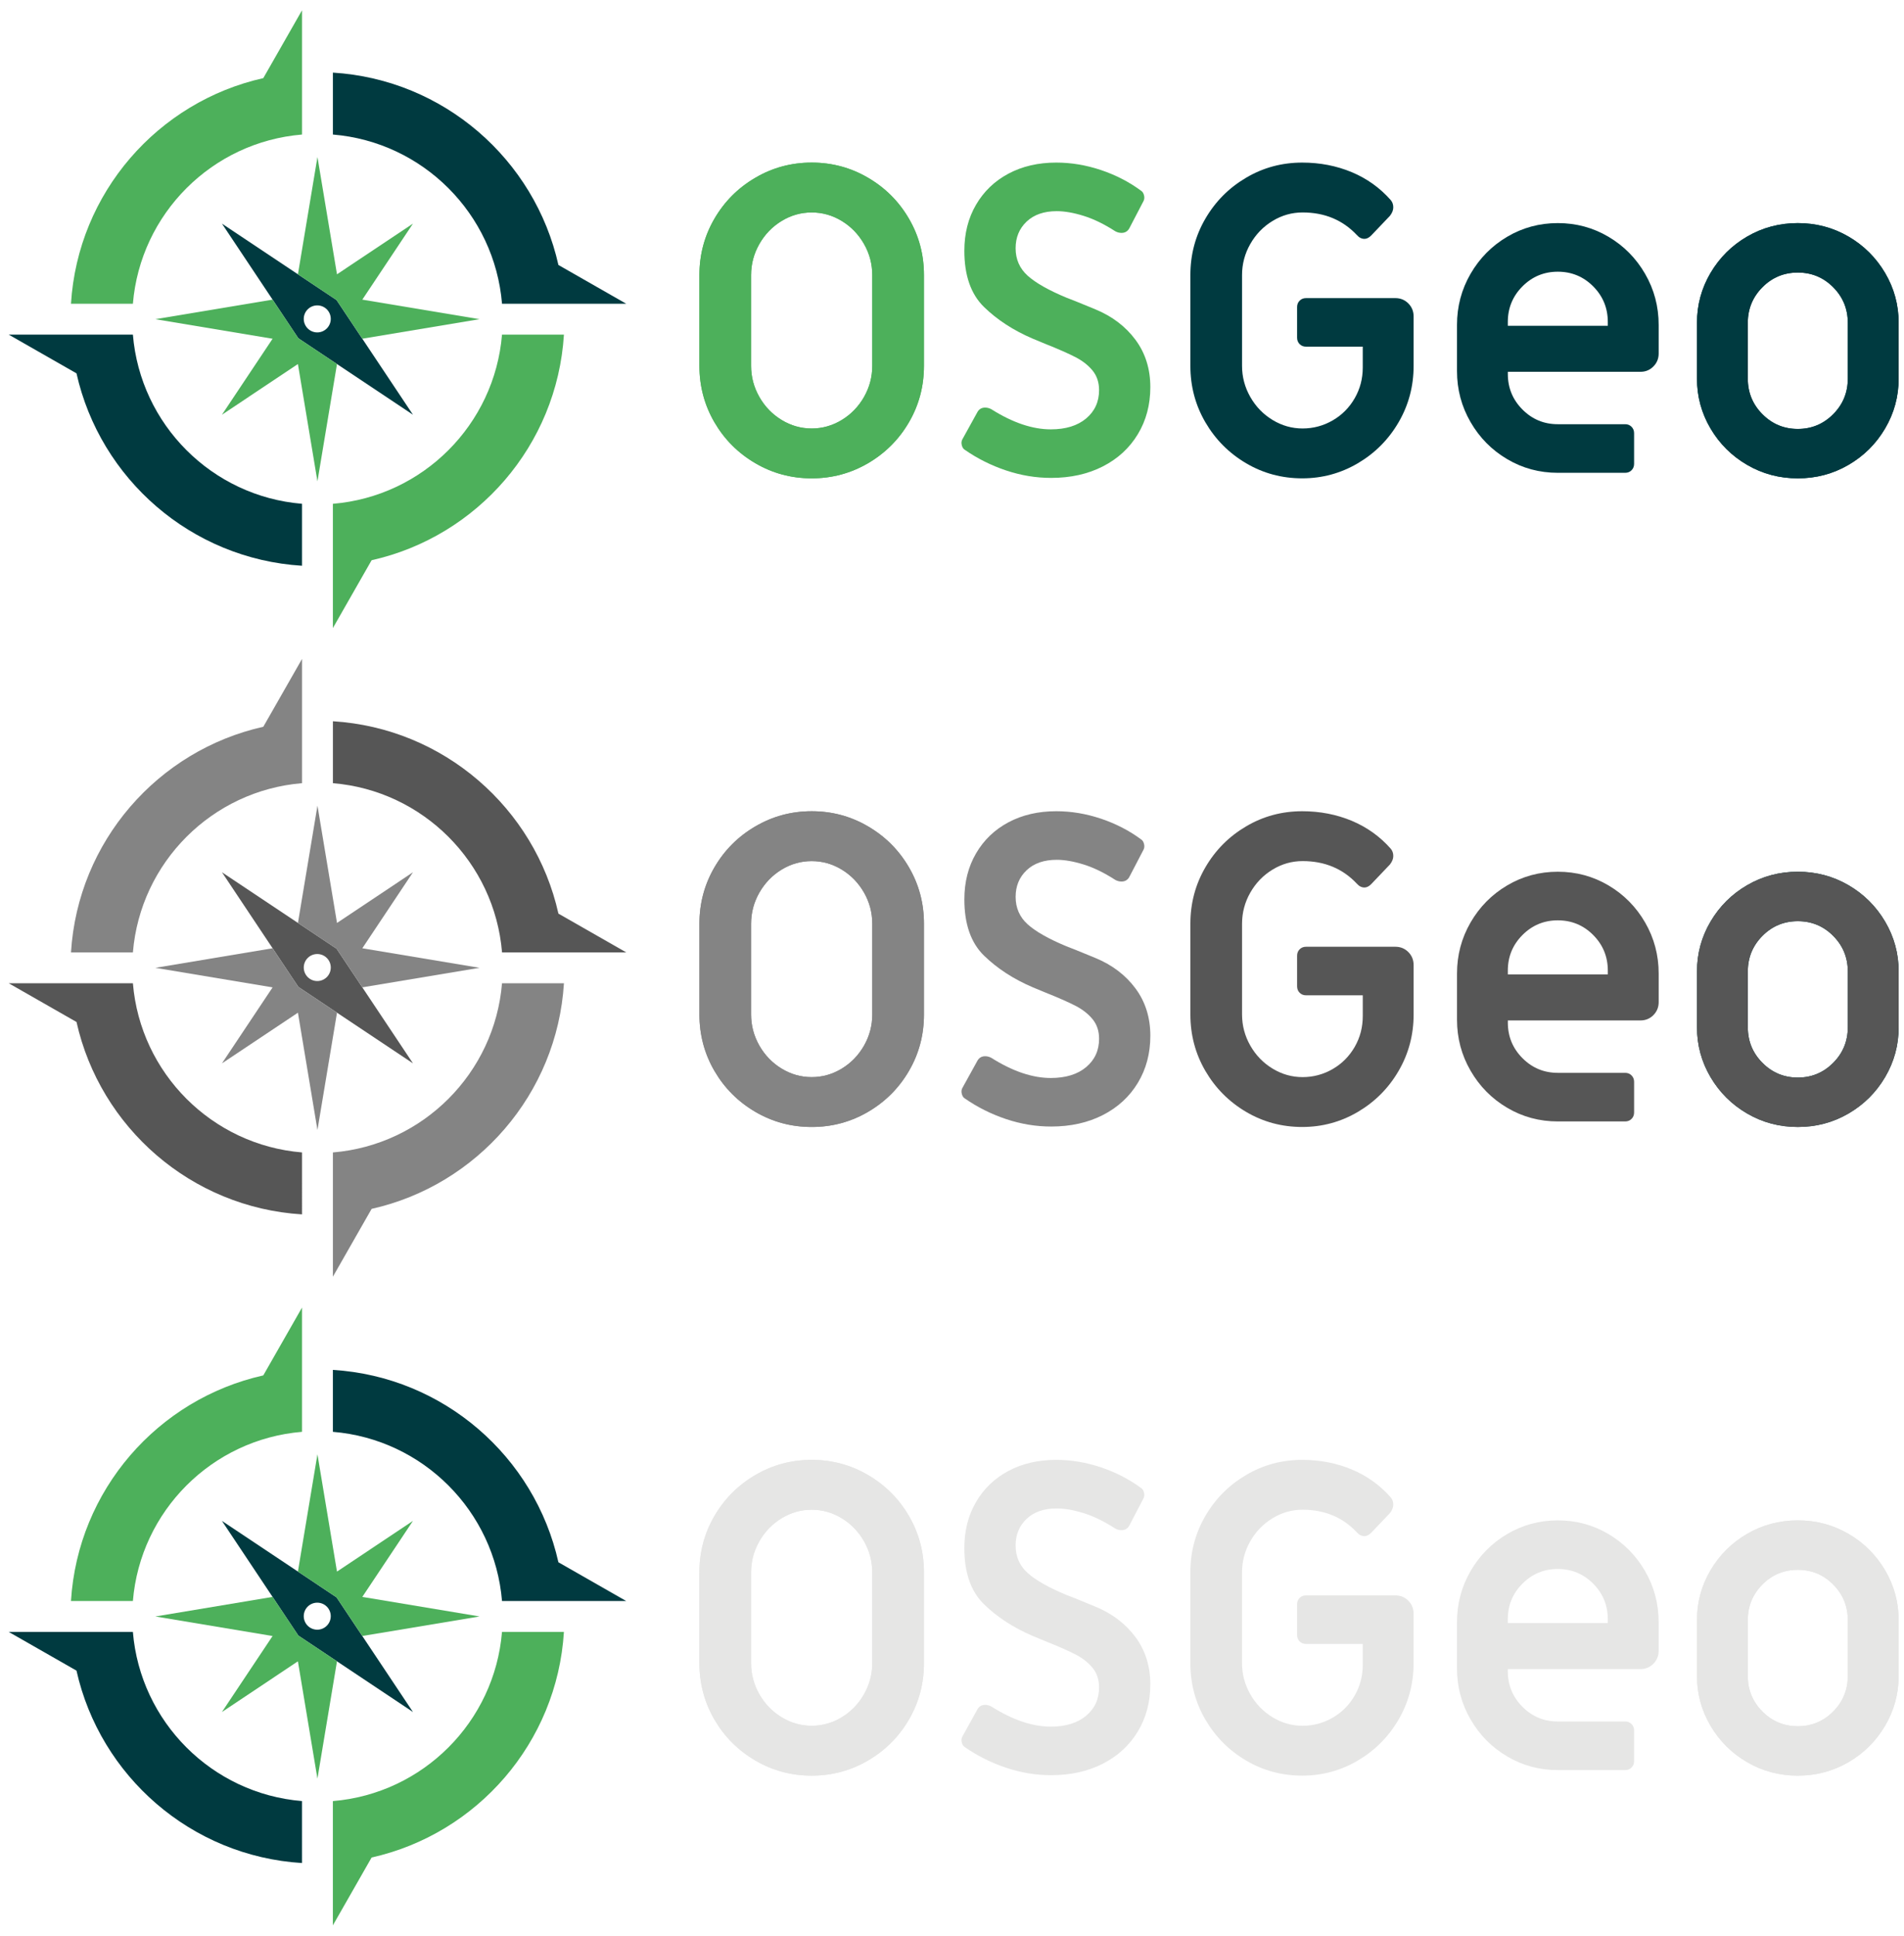 <?xml version="1.0" encoding="UTF-8" standalone="no"?>
<!-- Generator: Adobe Illustrator 17.0.1, SVG Export Plug-In . SVG Version: 6.00 Build 0)  -->

<svg
   xmlns:dc="http://purl.org/dc/elements/1.1/"
   xmlns:cc="http://creativecommons.org/ns#"
   xmlns:rdf="http://www.w3.org/1999/02/22-rdf-syntax-ns#"
   xmlns:svg="http://www.w3.org/2000/svg"
   xmlns="http://www.w3.org/2000/svg"
   xmlns:sodipodi="http://sodipodi.sourceforge.net/DTD/sodipodi-0.dtd"
   xmlns:inkscape="http://www.inkscape.org/namespaces/inkscape"
   version="1.1"
   id="Layer_1"
   x="0px"
   y="0px"
   width="185px"
   height="188px"
   viewBox="0 0 185 188"
   enable-background="new 0 0 185 188"
   xml:space="preserve"
   sodipodi:docname="logos.svg"
   inkscape:version="0.92.3 (2405546, 2018-03-11)"><defs
   id="defs233"><polygon
     points="27.999 0.624 27.999 35.348 0.569 35.348 0.569 0.624"
     id="d" /><polygon
     points="0.458 0.791 31.955 0.791 31.955 40.793 0.458 40.793"
     id="c" /><polygon
     points="4.3233e-16 32.495 4.3233e-16 0.999 40.001 0.999 40.001 32.495"
     id="b" /><polygon
     points="31.704 40.953 0.207 40.953 0.207 0.999 31.704 0.999"
     id="a" /><polygon
     points="27.999 0.624 27.999 35.348 0.569 35.348 0.569 0.624"
     id="d-6" /><polygon
     points="0.458 0.791 31.955 0.791 31.955 40.793 0.458 40.793"
     id="c-4" /><polygon
     points="4.3233e-16 32.495 4.3233e-16 0.999 40.001 0.999 40.001 32.495"
     id="b-3" /><polygon
     points="31.704 40.953 0.207 40.953 0.207 0.999 31.704 0.999"
     id="a-4" /><polygon
     points="27.999 0.624 27.999 35.348 0.569 35.348 0.569 0.624"
     id="d-5" /><polygon
     points="0.458 0.791 31.955 0.791 31.955 40.793 0.458 40.793"
     id="c-8" /><polygon
     points="4.3233e-16 32.495 4.3233e-16 0.999 40.001 0.999 40.001 32.495"
     id="b-8" /><polygon
     points="31.704 40.953 0.207 40.953 0.207 0.999 31.704 0.999"
     id="a-9" /></defs><sodipodi:namedview
   pagecolor="#ffffff"
   bordercolor="#666666"
   borderopacity="1"
   objecttolerance="10"
   gridtolerance="10"
   guidetolerance="10"
   inkscape:pageopacity="0"
   inkscape:pageshadow="2"
   inkscape:window-width="2880"
   inkscape:window-height="1537"
   id="namedview231"
   showgrid="false"
   inkscape:snap-global="true"
   inkscape:zoom="2.5106383"
   inkscape:cx="-145.77869"
   inkscape:cy="137.48742"
   inkscape:window-x="-9"
   inkscape:window-y="-9"
   inkscape:window-maximized="1"
   inkscape:current-layer="Layer_1"
   inkscape:snap-bbox="false" />



<g
   transform="translate(-99.85,-77.597)"
   id="Dutch_Local_Chapter" /><g
   id="g5599"
   transform="matrix(0.692,0,0,0.692,317.012,65.334)"><path
     id="path45-9"
     d="m -352.05,61.642 c -2.421,-1.417 -4.333,-3.329 -5.741,-5.741 -1.406,-2.413 -2.112,-5.057 -2.112,-7.928 v -12.735 c 0,-2.871 0.706,-5.512 2.112,-7.922 1.409,-2.415 3.321,-4.33 5.741,-5.741 2.418,-1.419 5.054,-2.128 7.912,-2.128 2.855,0 5.491,0.708 7.912,2.128 2.418,1.411 4.333,3.326 5.739,5.741 1.409,2.41 2.112,5.052 2.112,7.922 v 12.734 c 0,2.871 -0.703,5.515 -2.112,7.928 -1.406,2.413 -3.321,4.325 -5.739,5.741 -2.421,1.414 -5.057,2.122 -7.912,2.122 -2.858,10e-4 -5.494,-0.707 -7.912,-2.121 m 12.135,-6.072 c 1.308,-0.796 2.349,-1.872 3.124,-3.228 0.772,-1.358 1.158,-2.812 1.158,-4.37 v -12.734 c 0,-1.558 -0.386,-3.012 -1.158,-4.367 -0.775,-1.353 -1.816,-2.434 -3.124,-3.23 -1.308,-0.796 -2.716,-1.196 -4.224,-1.196 -1.508,0 -2.916,0.399 -4.224,1.196 -1.308,0.796 -2.349,1.877 -3.124,3.23 -0.772,1.355 -1.161,2.809 -1.161,4.367 v 12.734 c 0,1.558 0.389,3.012 1.161,4.37 0.775,1.355 1.816,2.431 3.124,3.228 1.308,0.796 2.716,1.196 4.224,1.196 1.508,0 2.917,-0.4 4.224,-1.196"
     inkscape:connector-curvature="0"
     style="fill:#848484;fill-opacity:1" /><path
     id="path47-4"
     d="m -352.05,61.642 c -2.421,-1.417 -4.333,-3.329 -5.741,-5.741 -1.406,-2.413 -2.112,-5.057 -2.112,-7.928 v -12.735 c 0,-2.871 0.706,-5.512 2.112,-7.922 1.409,-2.415 3.321,-4.33 5.741,-5.741 2.418,-1.419 5.054,-2.128 7.912,-2.128 2.855,0 5.491,0.708 7.912,2.128 2.418,1.411 4.333,3.326 5.739,5.741 1.409,2.41 2.112,5.052 2.112,7.922 v 12.734 c 0,2.871 -0.703,5.515 -2.112,7.928 -1.406,2.413 -3.321,4.325 -5.739,5.741 -2.421,1.414 -5.057,2.122 -7.912,2.122 -2.858,10e-4 -5.494,-0.707 -7.912,-2.121 m 12.135,-6.072 c 1.308,-0.796 2.349,-1.872 3.124,-3.228 0.772,-1.358 1.158,-2.812 1.158,-4.37 v -12.734 c 0,-1.558 -0.386,-3.012 -1.158,-4.367 -0.775,-1.353 -1.816,-2.434 -3.124,-3.23 -1.308,-0.796 -2.716,-1.196 -4.224,-1.196 -1.508,0 -2.916,0.399 -4.224,1.196 -1.308,0.796 -2.349,1.877 -3.124,3.23 -0.772,1.355 -1.161,2.809 -1.161,4.367 v 12.734 c 0,1.558 0.389,3.012 1.161,4.37 0.775,1.355 1.816,2.431 3.124,3.228 1.308,0.796 2.716,1.196 4.224,1.196 1.508,0 2.917,-0.4 4.224,-1.196"
     inkscape:connector-curvature="0"
     style="fill:#848484;fill-opacity:1" /><path
     id="path49-4"
     d="m -316.844,62.656 c -2.082,-0.698 -4.016,-1.662 -5.8,-2.9 -0.2,-0.12 -0.338,-0.328 -0.415,-0.626 -0.083,-0.304 -0.059,-0.57 0.059,-0.81 l 2.082,-3.768 c 0.237,-0.477 0.612,-0.719 1.129,-0.719 0.317,0 0.615,0.083 0.895,0.242 2.972,1.872 5.749,2.812 8.327,2.812 2.098,0 3.757,-0.514 4.966,-1.529 1.209,-1.017 1.814,-2.341 1.814,-3.976 0,-1.076 -0.298,-1.981 -0.892,-2.722 -0.597,-0.738 -1.39,-1.366 -2.378,-1.885 -0.993,-0.514 -2.442,-1.156 -4.343,-1.912 l -1.726,-0.716 c -2.698,-1.156 -4.966,-2.634 -6.809,-4.426 -1.845,-1.795 -2.77,-4.429 -2.77,-7.896 0,-2.431 0.546,-4.586 1.638,-6.458 1.092,-1.875 2.607,-3.329 4.551,-4.367 1.944,-1.036 4.184,-1.555 6.721,-1.555 2.104,0 4.194,0.352 6.277,1.049 2.08,0.7 3.955,1.664 5.622,2.9 0.197,0.117 0.336,0.328 0.415,0.628 0.08,0.298 0.059,0.57 -0.059,0.807 l -1.963,3.768 c -0.237,0.479 -0.618,0.716 -1.132,0.716 -0.32,0 -0.615,-0.08 -0.892,-0.237 -1.547,-0.999 -3.025,-1.715 -4.431,-2.154 -1.409,-0.439 -2.668,-0.658 -3.779,-0.658 -1.784,0 -3.193,0.49 -4.224,1.462 -1.031,0.98 -1.545,2.226 -1.545,3.742 0,1.553 0.565,2.839 1.694,3.856 1.132,1.015 2.945,2.043 5.443,3.081 0.357,0.12 1.715,0.668 4.074,1.643 2.359,0.977 4.234,2.402 5.622,4.274 1.39,1.877 2.082,4.09 2.082,6.639 0,2.474 -0.586,4.676 -1.755,6.61 -1.169,1.936 -2.807,3.441 -4.908,4.516 -2.101,1.075 -4.522,1.614 -7.257,1.614 -2.138,0.002 -4.25,-0.347 -6.333,-1.045"
     inkscape:connector-curvature="0"
     style="fill:#848484;fill-opacity:1" /><path
     id="path51-6"
     d="m -283.147,61.642 c -2.402,-1.417 -4.303,-3.329 -5.712,-5.741 -1.409,-2.413 -2.109,-5.057 -2.109,-7.928 v -12.735 c 0,-2.871 0.7,-5.512 2.109,-7.925 1.409,-2.415 3.31,-4.327 5.712,-5.739 2.397,-1.419 5.025,-2.128 7.882,-2.128 2.498,0 4.817,0.453 6.958,1.345 2.141,0.897 3.965,2.208 5.472,3.917 0.237,0.282 0.357,0.62 0.357,1.02 0,0.397 -0.16,0.796 -0.474,1.196 l -2.62,2.748 c -0.317,0.322 -0.634,0.479 -0.951,0.479 -0.397,0 -0.754,-0.176 -1.071,-0.538 -1.984,-2.109 -4.522,-3.169 -7.616,-3.169 -1.507,0 -2.913,0.399 -4.221,1.196 -1.31,0.796 -2.351,1.877 -3.124,3.23 -0.772,1.355 -1.158,2.809 -1.158,4.367 v 12.734 c 0,1.558 0.386,3.012 1.158,4.367 0.772,1.358 1.814,2.434 3.124,3.23 1.308,0.796 2.714,1.196 4.221,1.196 1.51,0 2.916,-0.378 4.226,-1.134 1.308,-0.759 2.338,-1.798 3.092,-3.113 0.754,-1.313 1.129,-2.751 1.129,-4.303 v -2.932 h -7.968 c -0.359,0 -0.655,-0.12 -0.895,-0.357 -0.237,-0.24 -0.357,-0.541 -0.357,-0.9 v -4.303 c 0,-0.357 0.12,-0.66 0.357,-0.897 0.24,-0.242 0.535,-0.357 0.895,-0.357 h 12.551 c 0.714,0 1.316,0.248 1.814,0.743 0.495,0.501 0.743,1.108 0.743,1.824 v 6.937 c 0,2.871 -0.706,5.515 -2.112,7.928 -1.406,2.413 -3.31,4.325 -5.709,5.741 -2.402,1.414 -5.009,2.122 -7.821,2.122 -2.857,10e-4 -5.486,-0.707 -7.882,-2.121"
     inkscape:connector-curvature="0"
     style="fill:#565656;fill-opacity:1" /><path
     id="path53-9"
     d="m -246.482,61.07 c -2.162,-1.273 -3.877,-3.009 -5.145,-5.203 -1.27,-2.189 -1.904,-4.58 -1.904,-7.174 v -6.458 c 0,-2.591 0.634,-4.985 1.904,-7.179 1.268,-2.189 2.983,-3.925 5.145,-5.201 2.16,-1.276 4.53,-1.917 7.108,-1.917 2.578,0 4.948,0.642 7.108,1.917 2.162,1.276 3.877,3.012 5.145,5.201 1.27,2.194 1.907,4.588 1.907,7.179 v 4.008 c 0,0.716 -0.25,1.324 -0.743,1.821 -0.498,0.501 -1.102,0.746 -1.816,0.746 h -18.62 v 0.304 c 0,1.952 0.684,3.614 2.053,4.99 1.369,1.377 3.025,2.061 4.967,2.061 h 9.459 c 0.357,0 0.655,0.122 0.892,0.362 0.237,0.24 0.357,0.535 0.357,0.895 v 4.309 c 0,0.357 -0.12,0.655 -0.357,0.897 -0.237,0.237 -0.535,0.357 -0.892,0.357 h -9.459 c -2.58,0 -4.95,-0.639 -7.109,-1.915 m 14.127,-18.718 v -0.535 c 0,-1.957 -0.684,-3.619 -2.051,-4.996 -1.369,-1.374 -3.028,-2.061 -4.969,-2.061 -1.941,0 -3.598,0.687 -4.967,2.061 -1.369,1.377 -2.053,3.038 -2.053,4.996 v 0.535 z"
     inkscape:connector-curvature="0"
     style="fill:#565656;fill-opacity:1" /><path
     id="path55-4"
     d="m -212.786,61.879 c -2.162,-1.257 -3.877,-2.959 -5.148,-5.113 -1.268,-2.154 -1.901,-4.487 -1.901,-6.998 v -7.835 c 0,-2.511 0.634,-4.844 1.901,-6.998 1.27,-2.149 2.985,-3.856 5.148,-5.113 2.16,-1.254 4.53,-1.883 7.108,-1.883 2.578,0 4.945,0.628 7.108,1.883 2.16,1.257 3.877,2.964 5.148,5.113 1.268,2.154 1.904,4.487 1.904,6.998 v 7.835 c 0,2.511 -0.636,4.844 -1.904,6.998 -1.27,2.154 -2.988,3.856 -5.148,5.113 -2.162,1.257 -4.53,1.883 -7.108,1.883 -2.578,0 -4.948,-0.626 -7.108,-1.883 m 12.074,-7.118 c 1.369,-1.374 2.053,-3.041 2.053,-4.993 v -7.835 c 0,-1.952 -0.684,-3.616 -2.053,-4.993 -1.366,-1.377 -3.025,-2.061 -4.966,-2.061 -1.944,0 -3.6,0.684 -4.969,2.061 -1.366,1.377 -2.051,3.041 -2.051,4.993 v 7.835 c 0,1.952 0.684,3.619 2.051,4.993 1.369,1.377 3.025,2.066 4.969,2.066 1.941,10e-4 3.6,-0.689 4.966,-2.066"
     inkscape:connector-curvature="0"
     style="fill:#003a40" /><path
     id="path57-9"
     d="m -200.71,54.764 c 1.369,-1.374 2.053,-3.041 2.053,-4.994 v -7.835 c 0,-1.952 -0.684,-3.615 -2.053,-4.994 -1.367,-1.376 -3.025,-2.06 -4.968,-2.06 -1.943,0 -3.599,0.685 -4.968,2.06 -1.367,1.378 -2.051,3.041 -2.051,4.994 v 7.835 c 0,1.952 0.685,3.62 2.051,4.994 1.369,1.376 3.025,2.067 4.968,2.067 1.943,0 3.601,-0.692 4.968,-2.067 m -12.075,7.118 c -2.161,-1.256 -3.877,-2.958 -5.148,-5.113 -1.268,-2.155 -1.902,-4.488 -1.902,-6.999 v -7.835 c 0,-2.511 0.634,-4.844 1.902,-6.999 1.27,-2.148 2.986,-3.857 5.148,-5.113 2.159,-1.254 4.53,-1.884 7.107,-1.884 2.579,0 4.945,0.629 7.109,1.884 2.159,1.256 3.877,2.965 5.148,5.113 1.268,2.155 1.904,4.488 1.904,6.999 v 7.835 c 0,2.511 -0.636,4.844 -1.904,6.999 -1.27,2.155 -2.988,3.857 -5.148,5.113 -2.164,1.257 -4.53,1.884 -7.109,1.884 -2.578,-0.001 -4.948,-0.628 -7.107,-1.884"
     inkscape:connector-curvature="0"
     style="fill:#565656;fill-opacity:1" /><g
     id="g63-2"
     transform="translate(-474.849,-9.138)"
     style="fill:#565656;fill-opacity:1"><path
       id="path59-1"
       d="M 314.447,70.966 V 31.068 c 0,-0.96 0.78,-1.74 1.74,-1.74 h 4.92 c 0.66,0 1.26,0.36 1.619,0.9 l 14.4,24.359 2.879,5.04 V 30.588 c 0,-0.72 0.54,-1.26 1.261,-1.26 h 4.319 c 0.72,0 1.26,0.54 1.26,1.26 v 39.898 c 0,0.96 -0.779,1.74 -1.739,1.74 h -4.98 c -0.659,0 -1.26,-0.36 -1.619,-0.9 l -14.88,-25.199 -2.34,-4.08 v 28.919 c 0,0.78 -0.54,1.26 -1.26,1.26 h -4.32 c -0.72,0 -1.26,-0.54 -1.26,-1.26 z"
       inkscape:connector-curvature="0"
       style="fill:#565656;fill-opacity:1" /><path
       id="path61-9"
       d="M 356.388,69.646 V 30.588 c 0,-0.72 0.54,-1.26 1.26,-1.26 h 4.8 c 0.721,0 1.261,0.54 1.261,1.26 v 34.619 h 13.919 c 0.72,0 1.26,0.54 1.26,1.26 v 4.5 c 0,0.72 -0.54,1.26 -1.26,1.26 h -18.659 c -1.441,-0.001 -2.581,-1.141 -2.581,-2.581 z"
       inkscape:connector-curvature="0"
       style="fill:#565656;fill-opacity:1" /></g><path
     id="path65-4"
     d="m -172.172,41.608 c 0,-2.331 -1.89,-4.222 -4.222,-4.222 -2.331,0 -4.222,1.89 -4.222,4.222 0,2.331 1.89,4.222 4.222,4.222 2.331,0 4.222,-1.891 4.222,-4.222"
     inkscape:connector-curvature="0"
     style="fill:#848484;fill-opacity:1" /><g
     id="g84-9"
     transform="translate(-474.849,-9.138)"><path
       id="path70-3"
       d="M 59.147,24.648 V 15.956 7.21 L 53.71,16.729 C 38.899,20.044 27.669,32.826 26.707,48.395 h 8.694 C 36.444,35.761 46.514,25.691 59.147,24.648"
       inkscape:connector-curvature="0"
       style="fill:#848484;fill-opacity:1" /><path
       id="path72-0"
       d="m 35.4,52.729 h -8.69 -8.747 l 9.519,5.437 c 3.317,14.811 16.095,26.041 31.664,27.003 V 76.473 C 46.512,75.433 36.442,65.363 35.4,52.729"
       inkscape:connector-curvature="0"
       style="fill:#565656;fill-opacity:1" /><path
       id="path74-5"
       d="m 87.23,48.394 h 8.692 8.745 L 95.148,42.955 C 91.835,28.146 79.05,16.916 63.484,15.956 v 8.692 c 12.633,1.043 22.701,11.113 23.746,23.746"
       inkscape:connector-curvature="0"
       style="fill:#565656;fill-opacity:1" /><path
       id="path76-5"
       d="m 63.482,76.475 v 8.692 8.747 l 5.437,-9.519 C 83.73,81.08 94.96,68.295 95.922,52.731 H 87.228 C 86.186,65.362 76.116,75.43 63.482,76.475"
       inkscape:connector-curvature="0"
       style="fill:#848484;fill-opacity:1" /><path
       id="path78-7"
       d="m 61.288,52.419 c -1.047,0 -1.897,-0.85 -1.897,-1.897 0,-1.05 0.85,-1.895 1.897,-1.895 1.047,0 1.895,0.845 1.895,1.895 0,1.047 -0.847,1.897 -1.895,1.897 M 63.996,47.88 47.904,37.151 58.633,53.244 74.726,63.973 Z"
       inkscape:connector-curvature="0"
       style="fill:#565656;fill-opacity:1" /><polygon
       id="polygon80-7"
       points="38.555,50.563 55.015,53.306 47.903,63.973 58.571,56.859 61.313,73.322 64.058,56.859 58.633,53.244 55.015,47.818 "
       style="fill:#848484;fill-opacity:1" /><polygon
       id="polygon82-0"
       points="64.058,44.263 61.315,27.803 58.573,44.263 63.996,47.881 67.614,53.304 84.074,50.561 67.614,47.818 74.725,37.149 "
       style="fill:#848484;fill-opacity:1" /></g></g><g
   id="g5621"
   transform="matrix(0.692,0,0,0.692,316.459,63.837)"><path
     id="path45-6"
     d="m -351.254,154.845 c -2.421,-1.417 -4.333,-3.329 -5.741,-5.741 -1.406,-2.413 -2.112,-5.057 -2.112,-7.928 v -12.735 c 0,-2.871 0.706,-5.512 2.112,-7.922 1.409,-2.415 3.321,-4.33 5.741,-5.741 2.418,-1.419 5.054,-2.128 7.912,-2.128 2.855,0 5.491,0.708 7.912,2.128 2.418,1.411 4.333,3.326 5.739,5.741 1.409,2.41 2.112,5.052 2.112,7.922 v 12.734 c 0,2.871 -0.703,5.515 -2.112,7.928 -1.406,2.413 -3.321,4.325 -5.739,5.741 -2.421,1.414 -5.057,2.122 -7.912,2.122 -2.858,0.001 -5.494,-0.707 -7.912,-2.121 m 12.135,-6.072 c 1.308,-0.796 2.349,-1.872 3.124,-3.228 0.772,-1.358 1.158,-2.812 1.158,-4.37 v -12.734 c 0,-1.558 -0.386,-3.012 -1.158,-4.367 -0.775,-1.353 -1.816,-2.434 -3.124,-3.23 -1.308,-0.796 -2.716,-1.196 -4.224,-1.196 -1.508,0 -2.916,0.399 -4.224,1.196 -1.308,0.796 -2.349,1.877 -3.124,3.23 -0.772,1.355 -1.161,2.809 -1.161,4.367 v 12.734 c 0,1.558 0.389,3.012 1.161,4.37 0.775,1.355 1.816,2.431 3.124,3.228 1.308,0.796 2.716,1.196 4.224,1.196 1.508,0 2.917,-0.4 4.224,-1.196"
     inkscape:connector-curvature="0"
     style="fill:#e6e6e5;fill-opacity:1" /><path
     id="path47-6"
     d="m -351.254,154.845 c -2.421,-1.417 -4.333,-3.329 -5.741,-5.741 -1.406,-2.413 -2.112,-5.057 -2.112,-7.928 v -12.735 c 0,-2.871 0.706,-5.512 2.112,-7.922 1.409,-2.415 3.321,-4.33 5.741,-5.741 2.418,-1.419 5.054,-2.128 7.912,-2.128 2.855,0 5.491,0.708 7.912,2.128 2.418,1.411 4.333,3.326 5.739,5.741 1.409,2.41 2.112,5.052 2.112,7.922 v 12.734 c 0,2.871 -0.703,5.515 -2.112,7.928 -1.406,2.413 -3.321,4.325 -5.739,5.741 -2.421,1.414 -5.057,2.122 -7.912,2.122 -2.858,0.001 -5.494,-0.707 -7.912,-2.121 m 12.135,-6.072 c 1.308,-0.796 2.349,-1.872 3.124,-3.228 0.772,-1.358 1.158,-2.812 1.158,-4.37 v -12.734 c 0,-1.558 -0.386,-3.012 -1.158,-4.367 -0.775,-1.353 -1.816,-2.434 -3.124,-3.23 -1.308,-0.796 -2.716,-1.196 -4.224,-1.196 -1.508,0 -2.916,0.399 -4.224,1.196 -1.308,0.796 -2.349,1.877 -3.124,3.23 -0.772,1.355 -1.161,2.809 -1.161,4.367 v 12.734 c 0,1.558 0.389,3.012 1.161,4.37 0.775,1.355 1.816,2.431 3.124,3.228 1.308,0.796 2.716,1.196 4.224,1.196 1.508,0 2.917,-0.4 4.224,-1.196"
     inkscape:connector-curvature="0"
     style="fill:#e6e6e5;fill-opacity:1" /><path
     id="path49-9"
     d="m -316.048,155.859 c -2.082,-0.698 -4.016,-1.662 -5.8,-2.9 -0.2,-0.12 -0.338,-0.328 -0.415,-0.626 -0.083,-0.304 -0.059,-0.57 0.059,-0.81 l 2.082,-3.768 c 0.237,-0.477 0.612,-0.719 1.129,-0.719 0.317,0 0.615,0.083 0.895,0.242 2.972,1.872 5.749,2.812 8.327,2.812 2.098,0 3.757,-0.514 4.966,-1.529 1.209,-1.017 1.814,-2.341 1.814,-3.976 0,-1.076 -0.298,-1.981 -0.892,-2.722 -0.597,-0.738 -1.39,-1.366 -2.378,-1.885 -0.993,-0.514 -2.442,-1.156 -4.343,-1.912 l -1.726,-0.716 c -2.698,-1.156 -4.966,-2.634 -6.809,-4.426 -1.845,-1.795 -2.77,-4.429 -2.77,-7.896 0,-2.431 0.546,-4.586 1.638,-6.458 1.092,-1.875 2.607,-3.329 4.551,-4.367 1.944,-1.036 4.184,-1.555 6.721,-1.555 2.104,0 4.194,0.352 6.277,1.049 2.08,0.7 3.955,1.664 5.622,2.9 0.197,0.117 0.336,0.328 0.415,0.628 0.08,0.298 0.059,0.57 -0.059,0.807 l -1.963,3.768 c -0.237,0.479 -0.618,0.716 -1.132,0.716 -0.32,0 -0.615,-0.08 -0.892,-0.237 -1.547,-0.999 -3.025,-1.715 -4.431,-2.154 -1.409,-0.439 -2.668,-0.658 -3.779,-0.658 -1.784,0 -3.193,0.49 -4.224,1.462 -1.031,0.98 -1.545,2.226 -1.545,3.742 0,1.553 0.565,2.839 1.694,3.856 1.132,1.015 2.945,2.043 5.443,3.081 0.357,0.12 1.715,0.668 4.074,1.643 2.359,0.977 4.234,2.402 5.622,4.274 1.39,1.877 2.082,4.09 2.082,6.639 0,2.474 -0.586,4.676 -1.755,6.61 -1.169,1.936 -2.807,3.441 -4.908,4.516 -2.101,1.075 -4.522,1.614 -7.257,1.614 -2.138,0.002 -4.25,-0.347 -6.333,-1.045"
     inkscape:connector-curvature="0"
     style="fill:#e6e6e5;fill-opacity:1" /><path
     id="path51-5"
     d="m -282.351,154.845 c -2.402,-1.417 -4.303,-3.329 -5.712,-5.741 -1.409,-2.413 -2.109,-5.057 -2.109,-7.928 v -12.735 c 0,-2.871 0.7,-5.512 2.109,-7.925 1.409,-2.415 3.31,-4.327 5.712,-5.739 2.397,-1.419 5.025,-2.128 7.882,-2.128 2.498,0 4.817,0.453 6.958,1.345 2.141,0.897 3.965,2.208 5.472,3.917 0.237,0.282 0.357,0.62 0.357,1.02 0,0.397 -0.16,0.796 -0.474,1.196 l -2.62,2.748 c -0.317,0.322 -0.634,0.479 -0.951,0.479 -0.397,0 -0.754,-0.176 -1.071,-0.538 -1.984,-2.109 -4.522,-3.169 -7.616,-3.169 -1.507,0 -2.913,0.399 -4.221,1.196 -1.31,0.796 -2.351,1.877 -3.124,3.23 -0.772,1.355 -1.158,2.809 -1.158,4.367 v 12.734 c 0,1.558 0.386,3.012 1.158,4.367 0.772,1.358 1.814,2.434 3.124,3.23 1.308,0.796 2.714,1.196 4.221,1.196 1.51,0 2.916,-0.378 4.226,-1.134 1.308,-0.759 2.338,-1.798 3.092,-3.113 0.754,-1.313 1.129,-2.751 1.129,-4.303 v -2.932 h -7.968 c -0.359,0 -0.655,-0.12 -0.895,-0.357 -0.237,-0.24 -0.357,-0.541 -0.357,-0.9 v -4.303 c 0,-0.357 0.12,-0.66 0.357,-0.897 0.24,-0.242 0.535,-0.357 0.895,-0.357 h 12.551 c 0.714,0 1.316,0.248 1.814,0.743 0.495,0.501 0.743,1.108 0.743,1.824 v 6.937 c 0,2.871 -0.706,5.515 -2.112,7.928 -1.406,2.413 -3.31,4.325 -5.709,5.741 -2.402,1.414 -5.009,2.122 -7.821,2.122 -2.857,0.001 -5.486,-0.707 -7.882,-2.121"
     inkscape:connector-curvature="0"
     style="fill:#e6e6e5;fill-opacity:1" /><path
     id="path53-5"
     d="m -245.686,154.273 c -2.162,-1.273 -3.877,-3.009 -5.145,-5.203 -1.27,-2.189 -1.904,-4.58 -1.904,-7.174 v -6.458 c 0,-2.591 0.634,-4.985 1.904,-7.179 1.268,-2.189 2.983,-3.925 5.145,-5.201 2.16,-1.276 4.53,-1.917 7.108,-1.917 2.578,0 4.948,0.642 7.108,1.917 2.162,1.276 3.877,3.012 5.145,5.201 1.27,2.194 1.907,4.588 1.907,7.179 v 4.008 c 0,0.716 -0.25,1.324 -0.743,1.821 -0.498,0.501 -1.102,0.746 -1.816,0.746 h -18.62 v 0.304 c 0,1.952 0.684,3.614 2.053,4.99 1.369,1.377 3.025,2.061 4.967,2.061 h 9.459 c 0.357,0 0.655,0.122 0.892,0.362 0.237,0.24 0.357,0.535 0.357,0.895 v 4.309 c 0,0.357 -0.12,0.655 -0.357,0.897 -0.237,0.237 -0.535,0.357 -0.892,0.357 h -9.459 c -2.58,0 -4.95,-0.639 -7.109,-1.915 m 14.127,-18.718 v -0.535 c 0,-1.957 -0.684,-3.619 -2.051,-4.996 -1.369,-1.374 -3.028,-2.061 -4.969,-2.061 -1.941,0 -3.598,0.687 -4.967,2.061 -1.369,1.377 -2.053,3.038 -2.053,4.996 v 0.535 z"
     inkscape:connector-curvature="0"
     style="fill:#e6e6e5;fill-opacity:1" /><path
     id="path55-6"
     d="m -211.99,155.082 c -2.162,-1.257 -3.877,-2.959 -5.148,-5.113 -1.268,-2.154 -1.901,-4.487 -1.901,-6.998 v -7.835 c 0,-2.511 0.634,-4.844 1.901,-6.998 1.27,-2.149 2.985,-3.856 5.148,-5.113 2.16,-1.254 4.53,-1.883 7.108,-1.883 2.578,0 4.945,0.628 7.108,1.883 2.16,1.257 3.877,2.964 5.148,5.113 1.268,2.154 1.904,4.487 1.904,6.998 v 7.835 c 0,2.511 -0.636,4.844 -1.904,6.998 -1.27,2.154 -2.988,3.856 -5.148,5.113 -2.162,1.257 -4.53,1.883 -7.108,1.883 -2.578,0 -4.948,-0.626 -7.108,-1.883 m 12.074,-7.118 c 1.369,-1.374 2.053,-3.041 2.053,-4.993 v -7.835 c 0,-1.952 -0.684,-3.616 -2.053,-4.993 -1.366,-1.377 -3.025,-2.061 -4.966,-2.061 -1.944,0 -3.6,0.684 -4.969,2.061 -1.366,1.377 -2.051,3.041 -2.051,4.993 v 7.835 c 0,1.952 0.684,3.619 2.051,4.993 1.369,1.377 3.025,2.066 4.969,2.066 1.941,0.001 3.6,-0.689 4.966,-2.066"
     inkscape:connector-curvature="0"
     style="fill:#e6e6e5;fill-opacity:1" /><path
     id="path57-0"
     d="m -199.914,147.967 c 1.369,-1.374 2.053,-3.041 2.053,-4.994 v -7.835 c 0,-1.952 -0.684,-3.615 -2.053,-4.994 -1.367,-1.376 -3.025,-2.06 -4.968,-2.06 -1.943,0 -3.599,0.685 -4.968,2.06 -1.367,1.378 -2.051,3.041 -2.051,4.994 v 7.835 c 0,1.952 0.685,3.62 2.051,4.994 1.369,1.376 3.025,2.067 4.968,2.067 1.943,0 3.601,-0.692 4.968,-2.067 m -12.075,7.118 c -2.161,-1.256 -3.877,-2.958 -5.148,-5.113 -1.268,-2.155 -1.902,-4.488 -1.902,-6.999 v -7.835 c 0,-2.511 0.634,-4.844 1.902,-6.999 1.27,-2.148 2.986,-3.857 5.148,-5.113 2.159,-1.254 4.53,-1.884 7.107,-1.884 2.579,0 4.945,0.629 7.109,1.884 2.159,1.256 3.877,2.965 5.148,5.113 1.268,2.155 1.904,4.488 1.904,6.999 v 7.835 c 0,2.511 -0.636,4.844 -1.904,6.999 -1.27,2.155 -2.988,3.857 -5.148,5.113 -2.164,1.257 -4.53,1.884 -7.109,1.884 -2.578,-0.001 -4.948,-0.628 -7.107,-1.884"
     inkscape:connector-curvature="0"
     style="fill:#e6e6e5;fill-opacity:1" /><g
     id="g63-24"
     transform="translate(-474.053,84.065)"
     style="fill:#e6e6e5;fill-opacity:1"><path
       id="path59-0"
       d="M 314.447,70.966 V 31.068 c 0,-0.96 0.78,-1.74 1.74,-1.74 h 4.92 c 0.66,0 1.26,0.36 1.619,0.9 l 14.4,24.359 2.879,5.04 V 30.588 c 0,-0.72 0.54,-1.26 1.261,-1.26 h 4.319 c 0.72,0 1.26,0.54 1.26,1.26 v 39.898 c 0,0.96 -0.779,1.74 -1.739,1.74 h -4.98 c -0.659,0 -1.26,-0.36 -1.619,-0.9 l -14.88,-25.199 -2.34,-4.08 v 28.919 c 0,0.78 -0.54,1.26 -1.26,1.26 h -4.32 c -0.72,0 -1.26,-0.54 -1.26,-1.26 z"
       inkscape:connector-curvature="0"
       style="fill:#e6e6e5;fill-opacity:1" /><path
       id="path61-6"
       d="M 356.388,69.646 V 30.588 c 0,-0.72 0.54,-1.26 1.26,-1.26 h 4.8 c 0.721,0 1.261,0.54 1.261,1.26 v 34.619 h 13.919 c 0.72,0 1.26,0.54 1.26,1.26 v 4.5 c 0,0.72 -0.54,1.26 -1.26,1.26 h -18.659 c -1.441,-0.001 -2.581,-1.141 -2.581,-2.581 z"
       inkscape:connector-curvature="0"
       style="fill:#e6e6e5;fill-opacity:1" /></g><path
     id="path65-9"
     d="m -171.376,134.811 c 0,-2.331 -1.89,-4.222 -4.222,-4.222 -2.331,0 -4.222,1.89 -4.222,4.222 0,2.331 1.89,4.222 4.222,4.222 2.331,0 4.222,-1.891 4.222,-4.222"
     inkscape:connector-curvature="0"
     style="fill:#e6e6e5;fill-opacity:1" /><g
     transform="translate(-474.053,84.065)"
     id="OSGeo_mark-6"><g
       id="g84-7"><path
         style="fill:#4db05b"
         inkscape:connector-curvature="0"
         d="M 59.147,24.648 V 15.956 7.21 L 53.71,16.729 C 38.899,20.044 27.669,32.826 26.707,48.395 h 8.694 C 36.444,35.761 46.514,25.691 59.147,24.648"
         id="path70-2" /><path
         style="fill:#003a40"
         inkscape:connector-curvature="0"
         d="m 35.4,52.729 h -8.69 -8.747 l 9.519,5.437 c 3.317,14.811 16.095,26.041 31.664,27.003 V 76.473 C 46.512,75.433 36.442,65.363 35.4,52.729"
         id="path72-07" /><path
         style="fill:#003a40"
         inkscape:connector-curvature="0"
         d="m 87.23,48.394 h 8.692 8.745 L 95.148,42.955 C 91.835,28.146 79.05,16.916 63.484,15.956 v 8.692 c 12.633,1.043 22.701,11.113 23.746,23.746"
         id="path74-8" /><path
         style="fill:#4db05b"
         inkscape:connector-curvature="0"
         d="m 63.482,76.475 v 8.692 8.747 l 5.437,-9.519 C 83.73,81.08 94.96,68.295 95.922,52.731 H 87.228 C 86.186,65.362 76.116,75.43 63.482,76.475"
         id="path76-51" /><path
         style="fill:#003a40"
         inkscape:connector-curvature="0"
         d="m 61.288,52.419 c -1.047,0 -1.897,-0.85 -1.897,-1.897 0,-1.05 0.85,-1.895 1.897,-1.895 1.047,0 1.895,0.845 1.895,1.895 0,1.047 -0.847,1.897 -1.895,1.897 M 63.996,47.88 47.904,37.151 58.633,53.244 74.726,63.973 Z"
         id="path78-0" /><polygon
         style="fill:#4db05b"
         points="58.633,53.244 55.015,47.818 38.555,50.563 55.015,53.306 47.903,63.973 58.571,56.859 61.313,73.322 64.058,56.859 "
         id="polygon80-0" /><polygon
         style="fill:#4db05b"
         points="67.614,47.818 74.725,37.149 64.058,44.263 61.315,27.803 58.573,44.263 63.996,47.881 67.614,53.304 84.074,50.561 "
         id="polygon82-2" /></g></g></g><g
   id="g5578"
   transform="matrix(0.692,0,0,0.692,316.325,73.964)"><path
     id="path45"
     d="m -351.059,-41.868 c -2.421,-1.417 -4.333,-3.329 -5.741,-5.741 -1.406,-2.413 -2.112,-5.057 -2.112,-7.928 v -12.735 c 0,-2.871 0.706,-5.512 2.112,-7.922 1.409,-2.415 3.321,-4.33 5.741,-5.741 2.418,-1.419 5.054,-2.128 7.912,-2.128 2.855,0 5.491,0.708 7.912,2.128 2.418,1.411 4.333,3.326 5.739,5.741 1.409,2.41 2.112,5.052 2.112,7.922 v 12.734 c 0,2.871 -0.703,5.515 -2.112,7.928 -1.406,2.413 -3.321,4.325 -5.739,5.741 -2.421,1.414 -5.057,2.122 -7.912,2.122 -2.858,10e-4 -5.494,-0.707 -7.912,-2.121 m 12.135,-6.072 c 1.308,-0.796 2.349,-1.872 3.124,-3.228 0.772,-1.358 1.158,-2.812 1.158,-4.37 v -12.734 c 0,-1.558 -0.386,-3.012 -1.158,-4.367 -0.775,-1.353 -1.816,-2.434 -3.124,-3.23 -1.308,-0.796 -2.716,-1.196 -4.224,-1.196 -1.508,0 -2.916,0.399 -4.224,1.196 -1.308,0.796 -2.349,1.877 -3.124,3.23 -0.772,1.355 -1.161,2.809 -1.161,4.367 v 12.734 c 0,1.558 0.389,3.012 1.161,4.37 0.775,1.355 1.816,2.431 3.124,3.228 1.308,0.796 2.716,1.196 4.224,1.196 1.508,0 2.917,-0.4 4.224,-1.196"
     inkscape:connector-curvature="0"
     style="fill:#4db05b" /><path
     id="path47"
     d="m -351.059,-41.868 c -2.421,-1.417 -4.333,-3.329 -5.741,-5.741 -1.406,-2.413 -2.112,-5.057 -2.112,-7.928 v -12.735 c 0,-2.871 0.706,-5.512 2.112,-7.922 1.409,-2.415 3.321,-4.33 5.741,-5.741 2.418,-1.419 5.054,-2.128 7.912,-2.128 2.855,0 5.491,0.708 7.912,2.128 2.418,1.411 4.333,3.326 5.739,5.741 1.409,2.41 2.112,5.052 2.112,7.922 v 12.734 c 0,2.871 -0.703,5.515 -2.112,7.928 -1.406,2.413 -3.321,4.325 -5.739,5.741 -2.421,1.414 -5.057,2.122 -7.912,2.122 -2.858,10e-4 -5.494,-0.707 -7.912,-2.121 m 12.135,-6.072 c 1.308,-0.796 2.349,-1.872 3.124,-3.228 0.772,-1.358 1.158,-2.812 1.158,-4.37 v -12.734 c 0,-1.558 -0.386,-3.012 -1.158,-4.367 -0.775,-1.353 -1.816,-2.434 -3.124,-3.23 -1.308,-0.796 -2.716,-1.196 -4.224,-1.196 -1.508,0 -2.916,0.399 -4.224,1.196 -1.308,0.796 -2.349,1.877 -3.124,3.23 -0.772,1.355 -1.161,2.809 -1.161,4.367 v 12.734 c 0,1.558 0.389,3.012 1.161,4.37 0.775,1.355 1.816,2.431 3.124,3.228 1.308,0.796 2.716,1.196 4.224,1.196 1.508,0 2.917,-0.4 4.224,-1.196"
     inkscape:connector-curvature="0"
     style="fill:#4db05b" /><path
     id="path49"
     d="m -315.853,-40.854 c -2.082,-0.698 -4.016,-1.662 -5.8,-2.9 -0.2,-0.12 -0.338,-0.328 -0.415,-0.626 -0.083,-0.304 -0.059,-0.57 0.059,-0.81 l 2.082,-3.768 c 0.237,-0.477 0.612,-0.719 1.129,-0.719 0.317,0 0.615,0.083 0.895,0.242 2.972,1.872 5.749,2.812 8.327,2.812 2.098,0 3.757,-0.514 4.966,-1.529 1.209,-1.017 1.814,-2.341 1.814,-3.976 0,-1.076 -0.298,-1.981 -0.892,-2.722 -0.597,-0.738 -1.39,-1.366 -2.378,-1.885 -0.993,-0.514 -2.442,-1.156 -4.343,-1.912 l -1.726,-0.716 c -2.698,-1.156 -4.966,-2.634 -6.809,-4.426 -1.845,-1.795 -2.77,-4.429 -2.77,-7.896 0,-2.431 0.546,-4.586 1.638,-6.458 1.092,-1.875 2.607,-3.329 4.551,-4.367 1.944,-1.036 4.184,-1.555 6.721,-1.555 2.104,0 4.194,0.352 6.277,1.049 2.08,0.7 3.955,1.664 5.622,2.9 0.197,0.117 0.336,0.328 0.415,0.628 0.08,0.298 0.059,0.57 -0.059,0.807 l -1.963,3.768 c -0.237,0.479 -0.618,0.716 -1.132,0.716 -0.32,0 -0.615,-0.08 -0.892,-0.237 -1.547,-0.999 -3.025,-1.715 -4.431,-2.154 -1.409,-0.439 -2.668,-0.658 -3.779,-0.658 -1.784,0 -3.193,0.49 -4.224,1.462 -1.031,0.98 -1.545,2.226 -1.545,3.742 0,1.553 0.565,2.839 1.694,3.856 1.132,1.015 2.945,2.043 5.443,3.081 0.357,0.12 1.715,0.668 4.074,1.643 2.359,0.977 4.234,2.402 5.622,4.274 1.39,1.877 2.082,4.09 2.082,6.639 0,2.474 -0.586,4.676 -1.755,6.61 -1.169,1.936 -2.807,3.441 -4.908,4.516 -2.101,1.075 -4.522,1.614 -7.257,1.614 -2.138,0.002 -4.25,-0.347 -6.333,-1.045"
     inkscape:connector-curvature="0"
     style="fill:#4db05b" /><path
     id="path51"
     d="m -282.156,-41.868 c -2.402,-1.417 -4.303,-3.329 -5.712,-5.741 -1.409,-2.413 -2.109,-5.057 -2.109,-7.928 v -12.735 c 0,-2.871 0.7,-5.512 2.109,-7.925 1.409,-2.415 3.31,-4.327 5.712,-5.739 2.397,-1.419 5.025,-2.128 7.882,-2.128 2.498,0 4.817,0.453 6.958,1.345 2.141,0.897 3.965,2.208 5.472,3.917 0.237,0.282 0.357,0.62 0.357,1.02 0,0.397 -0.16,0.796 -0.474,1.196 l -2.62,2.748 c -0.317,0.322 -0.634,0.479 -0.951,0.479 -0.397,0 -0.754,-0.176 -1.071,-0.538 -1.984,-2.109 -4.522,-3.169 -7.616,-3.169 -1.507,0 -2.913,0.399 -4.221,1.196 -1.31,0.796 -2.351,1.877 -3.124,3.23 -0.772,1.355 -1.158,2.809 -1.158,4.367 v 12.734 c 0,1.558 0.386,3.012 1.158,4.367 0.772,1.358 1.814,2.434 3.124,3.23 1.308,0.796 2.714,1.196 4.221,1.196 1.51,0 2.916,-0.378 4.226,-1.134 1.308,-0.759 2.338,-1.798 3.092,-3.113 0.754,-1.313 1.129,-2.751 1.129,-4.303 v -2.932 h -7.968 c -0.359,0 -0.655,-0.12 -0.895,-0.357 -0.237,-0.24 -0.357,-0.541 -0.357,-0.9 v -4.303 c 0,-0.357 0.12,-0.66 0.357,-0.897 0.24,-0.242 0.535,-0.357 0.895,-0.357 h 12.551 c 0.714,0 1.316,0.248 1.814,0.743 0.495,0.501 0.743,1.108 0.743,1.824 v 6.937 c 0,2.871 -0.706,5.515 -2.112,7.928 -1.406,2.413 -3.31,4.325 -5.709,5.741 -2.402,1.414 -5.009,2.122 -7.821,2.122 -2.857,10e-4 -5.486,-0.707 -7.882,-2.121"
     inkscape:connector-curvature="0"
     style="fill:#003a40" /><path
     id="path53"
     d="m -245.491,-42.44 c -2.162,-1.273 -3.877,-3.009 -5.145,-5.203 -1.27,-2.189 -1.904,-4.58 -1.904,-7.174 v -6.458 c 0,-2.591 0.634,-4.985 1.904,-7.179 1.268,-2.189 2.983,-3.925 5.145,-5.201 2.16,-1.276 4.53,-1.917 7.108,-1.917 2.578,0 4.948,0.642 7.108,1.917 2.162,1.276 3.877,3.012 5.145,5.201 1.27,2.194 1.907,4.588 1.907,7.179 v 4.008 c 0,0.716 -0.25,1.324 -0.743,1.821 -0.498,0.501 -1.102,0.746 -1.816,0.746 h -18.62 v 0.304 c 0,1.952 0.684,3.614 2.053,4.99 1.369,1.377 3.025,2.061 4.967,2.061 h 9.459 c 0.357,0 0.655,0.122 0.892,0.362 0.237,0.24 0.357,0.535 0.357,0.895 v 4.309 c 0,0.357 -0.12,0.655 -0.357,0.897 -0.237,0.237 -0.535,0.357 -0.892,0.357 h -9.459 c -2.58,0 -4.95,-0.639 -7.109,-1.915 m 14.127,-18.718 v -0.535 c 0,-1.957 -0.684,-3.619 -2.051,-4.996 -1.369,-1.374 -3.028,-2.061 -4.969,-2.061 -1.941,0 -3.598,0.687 -4.967,2.061 -1.369,1.377 -2.053,3.038 -2.053,4.996 v 0.535 z"
     inkscape:connector-curvature="0"
     style="fill:#003a40" /><path
     id="path55"
     d="m -211.795,-41.631 c -2.162,-1.257 -3.877,-2.959 -5.148,-5.113 -1.268,-2.154 -1.901,-4.487 -1.901,-6.998 v -7.835 c 0,-2.511 0.634,-4.844 1.901,-6.998 1.27,-2.149 2.985,-3.856 5.148,-5.113 2.16,-1.254 4.53,-1.883 7.108,-1.883 2.578,0 4.945,0.628 7.108,1.883 2.16,1.257 3.877,2.964 5.148,5.113 1.268,2.154 1.904,4.487 1.904,6.998 v 7.835 c 0,2.511 -0.636,4.844 -1.904,6.998 -1.27,2.154 -2.988,3.856 -5.148,5.113 -2.162,1.257 -4.53,1.883 -7.108,1.883 -2.578,0 -4.948,-0.626 -7.108,-1.883 m 12.074,-7.118 c 1.369,-1.374 2.053,-3.041 2.053,-4.993 v -7.835 c 0,-1.952 -0.684,-3.616 -2.053,-4.993 -1.366,-1.377 -3.025,-2.061 -4.966,-2.061 -1.944,0 -3.6,0.684 -4.969,2.061 -1.366,1.377 -2.051,3.041 -2.051,4.993 v 7.835 c 0,1.952 0.684,3.619 2.051,4.993 1.369,1.377 3.025,2.066 4.969,2.066 1.941,10e-4 3.6,-0.689 4.966,-2.066"
     inkscape:connector-curvature="0"
     style="fill:#003a40" /><path
     id="path57"
     d="m -199.719,-48.746 c 1.369,-1.374 2.053,-3.041 2.053,-4.994 v -7.835 c 0,-1.952 -0.684,-3.615 -2.053,-4.994 -1.367,-1.376 -3.025,-2.06 -4.968,-2.06 -1.943,0 -3.599,0.685 -4.968,2.06 -1.367,1.378 -2.051,3.041 -2.051,4.994 v 7.835 c 0,1.952 0.685,3.62 2.051,4.994 1.369,1.376 3.025,2.067 4.968,2.067 1.943,0 3.601,-0.692 4.968,-2.067 m -12.075,7.118 c -2.161,-1.256 -3.877,-2.958 -5.148,-5.113 -1.268,-2.155 -1.902,-4.488 -1.902,-6.999 v -7.835 c 0,-2.511 0.634,-4.844 1.902,-6.999 1.27,-2.148 2.986,-3.857 5.148,-5.113 2.159,-1.254 4.53,-1.884 7.107,-1.884 2.579,0 4.945,0.629 7.109,1.884 2.159,1.256 3.877,2.965 5.148,5.113 1.268,2.155 1.904,4.488 1.904,6.999 v 7.835 c 0,2.511 -0.636,4.844 -1.904,6.999 -1.27,2.155 -2.988,3.857 -5.148,5.113 -2.164,1.257 -4.53,1.884 -7.109,1.884 -2.578,-10e-4 -4.948,-0.628 -7.107,-1.884"
     inkscape:connector-curvature="0"
     style="fill:#003a40" /><g
     id="g63"
     transform="translate(-473.858,-112.648)"><path
       id="path59"
       d="M 314.447,70.966 V 31.068 c 0,-0.96 0.78,-1.74 1.74,-1.74 h 4.92 c 0.66,0 1.26,0.36 1.619,0.9 l 14.4,24.359 2.879,5.04 V 30.588 c 0,-0.72 0.54,-1.26 1.261,-1.26 h 4.319 c 0.72,0 1.26,0.54 1.26,1.26 v 39.898 c 0,0.96 -0.779,1.74 -1.739,1.74 h -4.98 c -0.659,0 -1.26,-0.36 -1.619,-0.9 l -14.88,-25.199 -2.34,-4.08 v 28.919 c 0,0.78 -0.54,1.26 -1.26,1.26 h -4.32 c -0.72,0 -1.26,-0.54 -1.26,-1.26 z"
       inkscape:connector-curvature="0"
       style="fill:#003a40" /><path
       id="path61"
       d="M 356.388,69.646 V 30.588 c 0,-0.72 0.54,-1.26 1.26,-1.26 h 4.8 c 0.721,0 1.261,0.54 1.261,1.26 v 34.619 h 13.919 c 0.72,0 1.26,0.54 1.26,1.26 v 4.5 c 0,0.72 -0.54,1.26 -1.26,1.26 h -18.659 c -1.441,-0.001 -2.581,-1.141 -2.581,-2.581 z"
       inkscape:connector-curvature="0"
       style="fill:#003a40" /></g><path
     id="path65"
     d="m -171.181,-61.902 c 0,-2.331 -1.89,-4.222 -4.222,-4.222 -2.331,0 -4.222,1.89 -4.222,4.222 0,2.331 1.89,4.222 4.222,4.222 2.331,0 4.222,-1.891 4.222,-4.222"
     inkscape:connector-curvature="0"
     style="fill:#4db05b" /><g
     id="OSGeo_mark"
     transform="translate(-473.858,-112.648)"><g
       id="g84"><path
         id="path70"
         d="M 59.147,24.648 V 15.956 7.21 L 53.71,16.729 C 38.899,20.044 27.669,32.826 26.707,48.395 h 8.694 C 36.444,35.761 46.514,25.691 59.147,24.648"
         inkscape:connector-curvature="0"
         style="fill:#4db05b" /><path
         id="path72"
         d="m 35.4,52.729 h -8.69 -8.747 l 9.519,5.437 c 3.317,14.811 16.095,26.041 31.664,27.003 V 76.473 C 46.512,75.433 36.442,65.363 35.4,52.729"
         inkscape:connector-curvature="0"
         style="fill:#003a40" /><path
         id="path74"
         d="m 87.23,48.394 h 8.692 8.745 L 95.148,42.955 C 91.835,28.146 79.05,16.916 63.484,15.956 v 8.692 c 12.633,1.043 22.701,11.113 23.746,23.746"
         inkscape:connector-curvature="0"
         style="fill:#003a40" /><path
         id="path76"
         d="m 63.482,76.475 v 8.692 8.747 l 5.437,-9.519 C 83.73,81.08 94.96,68.295 95.922,52.731 H 87.228 C 86.186,65.362 76.116,75.43 63.482,76.475"
         inkscape:connector-curvature="0"
         style="fill:#4db05b" /><path
         id="path78"
         d="m 61.288,52.419 c -1.047,0 -1.897,-0.85 -1.897,-1.897 0,-1.05 0.85,-1.895 1.897,-1.895 1.047,0 1.895,0.845 1.895,1.895 0,1.047 -0.847,1.897 -1.895,1.897 M 63.996,47.88 47.904,37.151 58.633,53.244 74.726,63.973 Z"
         inkscape:connector-curvature="0"
         style="fill:#003a40" /><polygon
         id="polygon80"
         points="55.015,53.306 47.903,63.973 58.571,56.859 61.313,73.322 64.058,56.859 58.633,53.244 55.015,47.818 38.555,50.563 "
         style="fill:#4db05b" /><polygon
         id="polygon82"
         points="61.315,27.803 58.573,44.263 63.996,47.881 67.614,53.304 84.074,50.561 67.614,47.818 74.725,37.149 64.058,44.263 "
         style="fill:#4db05b" /></g></g></g></svg>